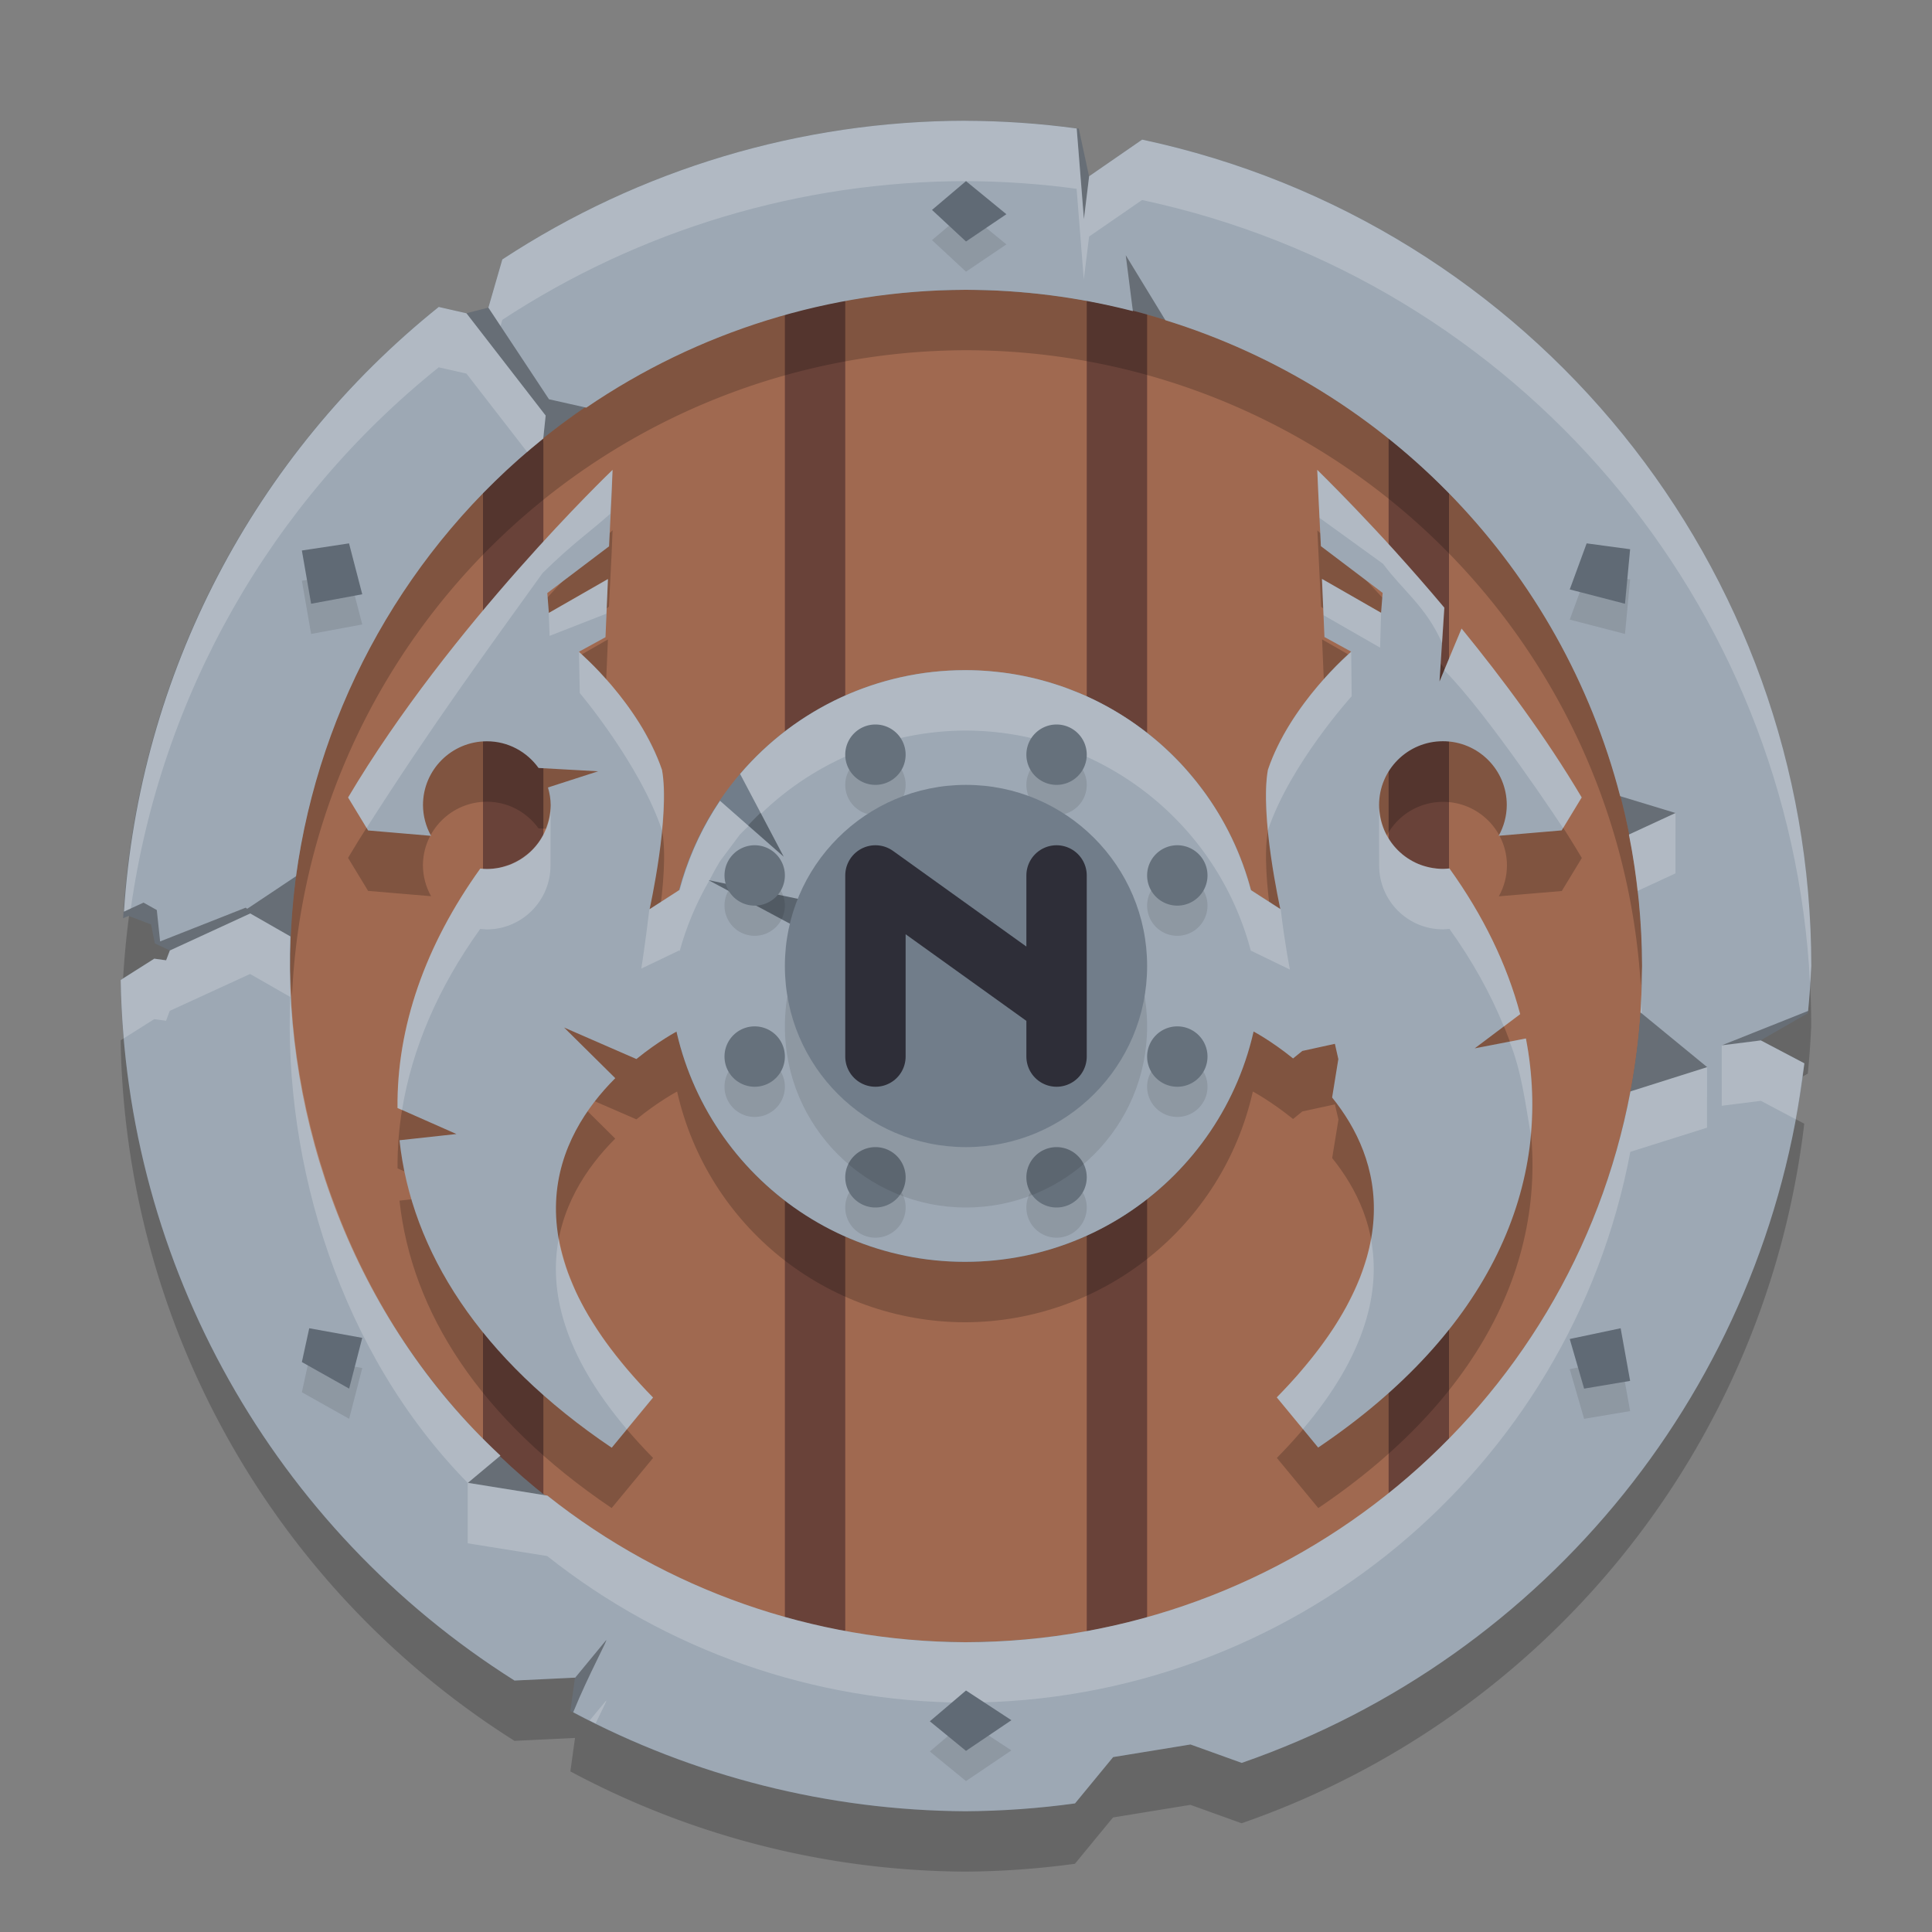 <svg width="32" height="32" version="1.1" xmlns="http://www.w3.org/2000/svg">
 <rect width="100%" height="100%" fill="#808080" stroke="none"/>
 <path d="m15.992 3a14.008 14 0 0 0-7.672 2.297l-0.231 0.798-0.363 0.093-0.46-0.104a14.008 14 0 0 0-5.227 10.124l0.09-0.038 0.373 0.142 0.063 0.314 0.248 0.116-0.062 0.163-0.196-0.027-0.557 0.353a14.008 14 0 0 0 6.523 11.603l1.003-0.048-0.077 0.554a14.008 14 0 0 0 6.543 1.66 14.008 14 0 0 0 1.814-0.13l0.631-0.767 1.282-0.209 0.848 0.305a14.008 14 0 0 0 9.319-11.587l-0.722-0.38 0.781-0.45a14.008 14 0 0 0 0.056-0.782 14.008 14 0 0 0-11.083-13.688l-0.878 0.607-0.17-0.789a14.008 14 0 0 0-1.877-0.13z" style="opacity:.2"/>
 <ellipse cx="16" cy="16" rx="11.2" ry="11.2" style="fill:#a06950"/>
 <path d="m18.5 4.456v23.221zm-5 0.088v22.958zm10 2.707v17.71zm-15 0.094v17.396z" style="fill:none;stroke-linecap:round;stroke-linejoin:round;stroke-width:1;stroke:#694239"/>
 <path d="M 16 4.801 A 11.2 11.2 0 0 0 4.801 16 A 11.2 11.2 0 0 0 4.836 16.5 A 11.2 11.2 0 0 1 16 5.801 A 11.2 11.2 0 0 1 27.176 16.322 A 11.2 11.2 0 0 0 27.199 16 A 11.2 11.2 0 0 0 16 4.801 z " style="opacity:.2"/>
 <path d="m15.992 2c-2.726 0.003-5.393 0.801-7.672 2.297l-0.231 0.798-0.363 0.093-0.46-0.104c-3.1 2.482-4.999 6.161-5.227 10.124l0.09-0.038 0.373 0.142 0.063 0.314 0.248 0.116-0.062 0.163-0.196-0.027-0.557 0.353c0.078 4.719 2.53 9.082 6.523 11.603l1.003-0.048-0.077 0.554c2.013 1.078 4.259 1.648 6.543 1.66 0.607-4e-3 1.213-0.047 1.814-0.13l0.631-0.767 1.282-0.209 0.848 0.305c5.071-1.759 8.69-6.259 9.319-11.587l-0.722-0.38 0.781-0.45c0.026-0.26 0.045-0.521 0.056-0.782-0.001-6.604-4.621-12.309-11.083-13.688l-0.878 0.607-0.17-0.789c-0.622-0.085-1.249-0.129-1.877-0.13zm0 2.8c6.189 4e-7 11.207 5.014 11.207 11.2 0 6.186-5.017 11.2-11.207 11.2-6.189 0-11.187-5.011-11.187-11.197 0-6.186 4.997-11.203 11.187-11.203z" style="fill:#676e76"/>
 <path d="m15.992 2c-2.726 0.003-5.393 0.801-7.672 2.297l-0.231 0.798 1.004 1.518 0.618 0.139c1.851-1.264 4.039-1.944 6.28-1.952 0.935 0.001 1.867 0.12 2.773 0.353l-0.118-0.926 0.657 1.077c3.707 1.147 6.557 4.129 7.532 7.883l0.917 0.279-0.772 0.357c0.143 0.717 0.216 1.446 0.218 2.177 0 0-0.006 0.515-0.026 0.769l1.104 0.906-1.27 0.402c-0.998 5.283-5.634 9.113-11.014 9.123-2.516-0.01-4.955-0.865-6.925-2.428l-1.317-0.212 0.539-0.451c-2.45-2.275-3.605-5.569-3.478-8.598l-0.666-0.381-1.331 0.613-0.062 0.163-0.196-0.027-0.557 0.353c0.078 4.719 2.53 9.082 6.523 11.603l1.003-0.048v0.003l0.509-0.617c0.07-0.084-0.29 0.571-0.54 1.188 2.001 1.064 4.231 1.626 6.498 1.639 0.607-4e-3 1.213-0.047 1.814-0.13l0.631-0.767 1.282-0.209 0.848 0.305c5.071-1.759 8.69-6.259 9.319-11.587l-0.72-0.379-0.648 0.081 1.43-0.57c0.024-0.247 0.042-0.495 0.053-0.744-0.001-6.604-4.621-12.309-11.083-13.688l-0.878 0.607-0.086 0.71-0.12-1.501c-0.61-0.083-1.225-0.125-1.84-0.127zm-8.725 3.084c-3.067 2.459-4.959 6.093-5.213 10.015l0.323-0.149 0.22 0.123 0.055 0.52 1.417-0.559 0.026 0.018 0.808-0.539c0.388-2.841 1.858-5.454 4.095-7.249l0.04-0.381-1.312-1.694z" style="fill:#9da8b4"/>
 <path d="m15.992 2c-2.726 0.003-5.393 0.801-7.672 2.297l-0.23 0.799 0.201 0.303 0.029-0.102c2.279-1.495 4.945-2.294 7.672-2.297 0.615 0.002 1.23 0.044 1.84 0.127l0.119 1.502 0.088-0.711 0.877-0.605c6.228 1.329 10.744 6.675 11.064 12.973 0.006-0.095 0.015-0.19 0.02-0.285-0.001-6.604-4.621-12.309-11.084-13.688l-0.877 0.605-0.088 0.711-0.119-1.502c-0.61-0.083-1.224-0.125-1.84-0.127zm-8.725 3.084c-3.067 2.459-4.96 6.094-5.215 10.016l0.115-0.053c0.497-3.514 2.309-6.726 5.1-8.963l0.459 0.104 1.006 1.299c0.059-0.05 0.206-0.174 0.265-0.223l0.04-0.381-0.857-1.107-0.455-0.588zm19.713 8.739c0.053 0.251 0.107 0.598 0.142 0.934l0.629-0.291 4.4e-4 -1zm-22.17 1.688-0.666-0.381-1.331 0.613-0.062 0.163-0.196-0.027-0.143 0.09-0.414 0.262c0.005 0.324 0.025 0.647 0.053 0.967l0.504-0.318 0.195 0.027 0.062-0.164 1.33-0.611 0.666 0.381c-0.116 2.765 0.826 5.896 2.939 8.048l3.42e-4 1.001 1.316 0.211c1.97 1.563 4.41 2.418 6.926 2.428 5.38-0.01 10.016-3.84 11.014-9.123l1.27-0.4 9.4e-4 -1.001-1.27 0.401c-0.998 5.283-5.634 9.113-11.014 9.123-2.516-0.01-4.956-0.865-6.926-2.428l-1.316-0.211 0.539-0.451c-2.433-2.26-3.587-5.587-3.478-8.598zm22.373 0.942c-0.004 0.139-0.004 0.212-0.012 0.316l0.021 0.018c-0.002-0.112-0.004-0.223-0.01-0.334zm2.676 1.326 0.026-0.167-0.722-0.38-0.646 0.082 4.78e-4 1.001 0.648-0.082 0.576 0.305c0.047-0.25 0.084-0.504 0.117-0.758zm-19.824 10.393-0.268 0.324c0.033 0.016 0.065 0.033 0.098 0.049 0.122-0.251 0.207-0.417 0.17-0.373z" style="fill:#ffffff;opacity:.2"/>
 <path d="M 16,3.5 15.437,3.977 16,4.5 16.669,4.048 Z M 26.28,9.5 26,10.263 26.915,10.5 27,9.597 Z M 5.781,9.5 5,9.618 5.153,10.5 6,10.343 Z M 26.843,22.5 26,22.678 26.238,23.5 27,23.372 Z M 5.122,22.5 5,23.06 5.783,23.5 6,22.659 Z M 16,28.5 15.401,29.01 16,29.5 16.752,28.992 Z" style="opacity:.1"/>
 <path d="M 16,3 15.437,3.477 16,4 16.669,3.548 Z M 26.28,9 26,9.763 26.915,10 27,9.097 Z M 5.781,9 5,9.118 5.153,10 6,9.843 Z M 26.843,22 26,22.178 26.238,23 27,22.872 Z M 5.122,22 5,22.56 5.783,23 6,22.159 Z M 16,28 15.401,28.51 16,29 16.752,28.492 Z" style="fill:#606a75"/>
 <ellipse cx="15.983" cy="16" rx="4.9" ry="4.9" style="fill:#717d8a"/>
 <path d="m10.146 8.783c-0.009 0.008-2.688 2.569-4.381 5.426l0.332 0.547 1.043 0.088c-0.087-0.155-0.134-0.33-0.135-0.508-3.29e-5 -0.584 0.475-1.057 1.059-1.057 0.354-2.1e-5 0.663 0.175 0.855 0.441l0.986 0.055-0.83 0.268c0.027 0.094 0.045 0.19 0.045 0.293-4.998e-4 0.584-0.473 1.057-1.057 1.057-0.036-7.7e-4 -0.072-0.003-0.107-0.008-0.913 1.272-1.385 2.627-1.371 3.967l0.975 0.43-0.943 0.104c0.198 1.835 1.326 3.617 3.514 5.092l0.686-0.83c-2.499-2.544-1.576-4.34-0.627-5.289l-0.848-0.84 1.199 0.521c0.37-0.301 0.672-0.46 0.674-0.461 0.503 2.23 2.481 3.817 4.768 3.822 2.286-0.006 4.265-1.592 4.768-3.822 0.002 0.001 0.299 0.159 0.666 0.455l0.154-0.125 0.539-0.117 0.059 0.252-0.104 0.637c0.813 1.008 1.323 2.688-0.916 4.967l0.686 0.83c2.853-1.924 3.909-4.37 3.441-6.775l-0.848 0.164 0.752-0.566c-0.218-0.821-0.611-1.633-1.172-2.414-0.036 0.004-0.072 7e-3 -0.107 0.008-0.584 3.4e-5 -1.056-0.473-1.057-1.057-3.3e-5 -0.584 0.473-1.057 1.057-1.057 0.584-3.4e-5 1.059 0.473 1.059 1.057-0.001 0.178-0.048 0.352-0.135 0.508l1.043-0.088 0.332-0.547c-0.595-1.004-1.311-1.964-1.99-2.797l-0.365 0.877 0.08-1.223c-1.134-1.35-2.1-2.278-2.105-2.283l0.018 0.371 0.043 0.893 1.023 0.773-0.027 0.33-0.979-0.561 0.041 0.963 0.441 0.24s-1.011 0.864-1.377 1.957c-0.141 0.749 0.205 2.307 0.205 2.307l-0.49-0.312c-0.569-2.148-2.513-3.644-4.734-3.645-1.433 5.83e-4 -2.794 0.629-3.725 1.719l-0.332 0.445c-0.306 0.458-0.532 0.963-0.67 1.496v-0.021l-0.496 0.318s0.346-1.558 0.205-2.307c-0.366-1.093-1.379-1.957-1.379-1.957l0.441-0.242 0.041-0.961-0.979 0.561-0.025-0.33 1.021-0.773 0.045-0.893zm1.588 6.795 1.92 0.4-0.842 0.219z" style="opacity:.2"/>
 <path d="m15.983 11.1c-1.433 7e-4 -2.794 0.629-3.724 1.719l0.722 1.371-1.055-0.926c-0.547 0.808-0.84 1.76-0.842 2.736 0 2.706 2.194 4.9 4.9 4.9 2.706 0 4.9-2.194 4.9-4.9s-2.194-4.9-4.9-4.9zm-4.248 3.478 1.919 0.401-0.322 0.453z" style="fill:#9da8b4"/>
 <path d="m10.146 7.783c-0.009 0.008-2.687 2.569-4.38 5.426l0.331 0.546 1.043 0.089c-0.087-0.155-0.133-0.331-0.134-0.509-3.29e-5 -0.584 0.474-1.057 1.058-1.057 0.354-2.1e-5 0.664 0.175 0.856 0.442l0.987 0.055-0.831 0.268c0.027 0.094 0.045 0.19 0.045 0.293-4.998e-4 0.584-0.473 1.057-1.057 1.057-0.036-7.7e-4 -0.072-0.002-0.108-0.007-0.913 1.272-1.385 2.626-1.371 3.966l0.975 0.431-0.943 0.103c0.198 1.835 1.327 3.618 3.515 5.093l0.685-0.831c-2.499-2.544-1.576-4.341-0.626-5.29l-0.848-0.839 1.198 0.522c0.372-0.302 0.677-0.461 0.677-0.461l0.038-2.341-0.496 0.319s0.346-1.558 0.205-2.306c-0.366-1.093-1.378-1.956-1.378-1.956l0.442-0.242 0.041-0.963-0.979 0.561-0.026-0.329 1.023-0.774 0.044-0.891zm11.672 0 0.016 0.372 0.044 0.891 1.023 0.774-0.026 0.329-0.979-0.561 0.041 0.963 0.442 0.242s-1.012 0.863-1.378 1.956c-0.141 0.749 0.205 2.306 0.205 2.306l-0.496-0.319 0.038 2.341s0.301 0.156 0.669 0.454l0.154-0.124 0.539-0.118 0.057 0.253-0.103 0.636c0.813 1.008 1.323 2.688-0.916 4.967l0.685 0.831c2.853-1.924 3.909-4.371 3.441-6.776l-0.848 0.164 0.753-0.567c-0.218-0.821-0.611-1.632-1.172-2.413-0.036 0.004-0.072 6e-3 -0.108 0.007-0.584 3.4e-5 -1.056-0.473-1.057-1.057-3.3e-5 -0.584 0.473-1.057 1.057-1.057 0.584-3.4e-5 1.058 0.473 1.058 1.057-0.001 0.178-0.047 0.353-0.134 0.509l1.043-0.089 0.331-0.546c-0.595-1.004-1.31-1.965-1.989-2.797l-0.365 0.876 0.079-1.222c-1.134-1.35-2.1-2.278-2.105-2.283z" style="fill:#9da8b4"/>
 <path d="m10.146 7.783c-0.009 0.008-2.688 2.569-4.381 5.426l0.307 0.504c1.08-1.693 1.996-2.944 2.916-4.223 0.524-0.513 0.78-0.675 1.119-0.98zm11.672 0 0.018 0.371 0.02 0.424 1.051 0.76c0.338 0.453 0.715 0.713 0.979 1.314l0.039-0.586c-0.27-0.322-0.529-0.616-0.77-0.883-0.013-0.014-0.024-0.029-0.037-0.043-0.033-0.037-0.056-0.06-0.088-0.096-0.089-0.098-0.164-0.175-0.246-0.264-0.317-0.337-0.64-0.669-0.965-0.998zm-11.75 1.807-0.979 0.561 0.014 0.381 0.939-0.367zm11.828 0 0.027 0.6 0.936 0.537 0.016-0.576zm2.312 0.822s-0.2 0.471-0.287 0.689c0.733 0.736 1.969 2.615 1.969 2.615l0.309-0.508c-0.595-1.004-1.311-1.964-1.99-2.797zm-14.619 0.385 0.014 0.682s0.995 1.178 1.361 2.271c0.017-0.171 0.026-0.342 0.029-0.504 3.53e-4 -0.027 1.71e-4 -0.054 0-0.08-8.8e-5 -0.051 3.23e-4 -0.1-2e-3 -0.148-5e-3 -0.095-0.012-0.188-0.027-0.268-0.078-0.217-0.174-0.416-0.277-0.602-0.017-0.03-0.033-0.062-0.051-0.092-0.036-0.061-0.074-0.118-0.111-0.176-0.041-0.061-0.081-0.122-0.123-0.18-0.024-0.033-0.048-0.066-0.072-0.098-0.048-0.064-0.095-0.124-0.143-0.182-0.024-0.029-0.048-0.06-0.072-0.088-0.041-0.047-0.079-0.089-0.117-0.131-0.024-0.026-0.049-0.055-0.072-0.08-0.007-0.007-0.011-0.011-0.018-0.018-0.083-0.087-0.154-0.152-0.225-0.221-0.038-0.035-0.092-0.086-0.094-0.088zm12.791 2e-3c-0.175 0.157-0.336 0.32-0.482 0.484-0.063 0.071-0.122 0.143-0.18 0.215-0.015 0.019-0.03 0.038-0.045 0.057-0.048 0.062-0.093 0.124-0.137 0.186-0.027 0.038-0.054 0.076-0.08 0.115-0.039 0.058-0.077 0.117-0.111 0.174-4.55e-4 7.7e-4 -0.002 0.001-2e-3 2e-3 -0.053 0.087-0.103 0.178-0.15 0.271-0.035 0.069-0.068 0.137-0.098 0.205-2e-3 0.004-0.004 0.009-0.006 0.014-0.033 0.078-0.063 0.154-0.088 0.229-0.015 0.08-0.022 0.172-0.027 0.268-0.002 0.048-0.002 0.098-2e-3 0.148-1.71e-4 0.026-3.53e-4 0.053 0 0.08 0.003 0.162 0.013 0.333 0.029 0.504 0.366-1.093 1.387-2.219 1.387-2.219zm-6.398 0.301c-0.179 8.8e-5 -0.357 0.01-0.533 0.029-0.176 0.019-0.35 0.048-0.521 0.086-6.22e-4 1.38e-4 -0.001-1.37e-4 -2e-3 0-1.03 0.228-1.971 0.787-2.668 1.604l0.348 0.658c0.907-0.876 2.116-1.37 3.377-1.377 2.222 7.7e-4 4.165 1.497 4.734 3.645l0.648 0.314s-0.082-0.406-0.152-0.994l-0.492-0.318-0.004-2e-3c-0.107-0.403-0.261-0.783-0.457-1.135-0.13-0.233-0.279-0.452-0.443-0.658-9.1e-4 -0.001-0.001-0.003-2e-3 -0.004-0.009-0.011-0.019-0.021-0.027-0.031-0.074-0.091-0.15-0.182-0.23-0.268-6.28e-4 -6.69e-4 -0.001-0.001-2e-3 -2e-3 -0.004-4e-3 -0.008-0.008-0.012-0.012-0.087-0.092-0.178-0.181-0.271-0.266-0.001-0.001-0.003-0.003-0.004-0.004-0.096-0.087-0.196-0.169-0.299-0.248-0.104-0.08-0.212-0.157-0.322-0.229-0.213-0.138-0.437-0.261-0.67-0.365-0.003-0.001-0.005-0.003-0.008-0.004-0.068-0.03-0.139-0.055-0.209-0.082-0.052-0.02-0.103-0.044-0.156-0.062-0.008-0.003-0.016-0.005-0.023-0.008-0.022-0.008-0.046-0.014-0.068-0.021-0.104-0.034-0.21-0.066-0.316-0.094-0.13-0.033-0.261-0.061-0.395-0.084s-0.27-0.039-0.406-0.051c-0.136-0.012-0.273-0.018-0.412-0.018zm-4.057 2.164c-0.306 0.458-0.532 0.963-0.67 1.496v-0.021l-2e-3 2e-3 -0.084 0.055-0.414 0.268c-0.07 0.589-0.133 0.979-0.133 0.979l0.633-0.303v0.021c0.112-0.411 0.278-0.806 0.492-1.174l-0.014-0.008 0.016 0.004c0.055-0.108 0.113-0.214 0.176-0.318l0.332-0.445c0.046-0.047 0.093-0.093 0.141-0.139zm-2.805 0.092c-0.003 0.057-0.009 0.11-0.018 0.162-0.004 0.021-0.009 0.042-0.014 0.062-0.006 0.026-0.016 0.049-0.023 0.074-0.014 0.044-0.028 0.088-0.047 0.129-0.015 0.033-0.033 0.063-0.051 0.094-0.017 0.028-0.033 0.056-0.053 0.082-0.024 0.034-0.051 0.064-0.078 0.094-0.017 0.018-0.035 0.036-0.053 0.053-0.029 0.027-0.06 0.051-0.092 0.074-0.027 0.02-0.053 0.039-0.082 0.057-0.02 0.012-0.04 0.023-0.061 0.033-0.041 0.021-0.081 0.041-0.125 0.057-0.018 0.006-0.035 0.01-0.053 0.016-0.041 0.013-0.082 0.026-0.125 0.033-0.062 0.011-0.124 0.018-0.184 0.018-0.036-7.7e-4 -0.072-0.003-0.107-0.008-0.913 1.272-1.385 2.627-1.371 3.967l0.076 0.033c0.165-1.019 0.601-2.034 1.295-3 0.036 0.004 0.072 7e-3 0.107 0.008 0.584 3.3e-5 1.056-0.473 1.057-1.057zm13.723 0c-0.004 0.514-2.5e-5 0.514 0 0.98 5e-4 0.584 0.473 1.057 1.057 1.057 0.036-8.4e-4 0.072-0.003 0.107-0.008 0.378 0.527 0.679 1.069 0.902 1.617l0.27-0.203c-0.218-0.821-0.611-1.633-1.172-2.414-0.036 0.004-0.072 7e-3 -0.107 0.008-0.055 4e-6 -0.115-0.007-0.176-0.018-0.035-0.006-0.068-0.014-0.102-0.023-0.029-0.008-0.057-0.015-0.086-0.025-0.031-0.011-0.061-0.023-0.09-0.037-0.036-0.017-0.07-0.037-0.105-0.059-0.016-0.01-0.033-0.02-0.049-0.031-0.042-0.029-0.082-0.063-0.121-0.1-0.009-0.009-0.018-0.018-0.027-0.027-0.033-0.033-0.063-0.07-0.092-0.109-0.018-0.025-0.035-0.05-0.051-0.076-0.021-0.036-0.043-0.071-0.061-0.111-0.006-0.012-0.01-0.025-0.016-0.037-0.006-0.014-0.01-0.03-0.016-0.045-0.01-0.029-0.019-0.057-0.027-0.088-0.009-0.035-0.018-0.071-0.023-0.107-2.14e-4 -0.001 2.1e-4 -0.003 0-0.004-0.007-0.045-0.013-0.09-0.016-0.139zm-15.707 0.48c-0.001 0.003-0.003 0.005-0.004 0.008h0.008c-0.001-0.003-0.003-0.005-0.004-0.008zm17.691 0c-0.001 0.003-0.002 0.005-0.004 0.008h0.008c-0.001-0.003-0.003-0.005-0.004-0.008zm0.447 3.365-0.27 0.053c0.199 0.496 0.259 1.015 0.35 1.533 0.012-0.132 0.019-0.264 0.021-0.396 0.003-0.131 5.25e-4 -0.262-0.006-0.393-6.8e-5 -0.001 7e-5 -0.003 0-0.004-3.86e-4 -0.008-0.002-0.016-2e-3 -0.023-0.006-0.121-0.017-0.242-0.031-0.363-3.91e-4 -0.003 3.95e-4 -0.007 0-0.01-0.016-0.132-0.037-0.264-0.062-0.396zm-16.02 3.316c-0.161 0.845 0.062 1.9 1.127 3.154l0.434-0.525c-0.142-0.145-0.27-0.288-0.391-0.428-0.037-0.042-0.071-0.083-0.105-0.125-0.079-0.096-0.153-0.19-0.223-0.283-0.039-0.052-0.077-0.104-0.113-0.156-0.063-0.091-0.121-0.181-0.176-0.27-0.024-0.038-0.05-0.077-0.072-0.115-0.073-0.125-0.137-0.247-0.193-0.367-0.022-0.048-0.039-0.094-0.059-0.141-0.027-0.065-0.055-0.13-0.078-0.193-0.025-0.07-0.046-0.139-0.066-0.207-0.011-0.038-0.022-0.076-0.031-0.113-0.019-0.074-0.038-0.148-0.051-0.221-5.732e-4 -0.003-0.001-0.007-0.002-0.01zm13.453 0.01c-0.017 0.095-0.039 0.191-0.066 0.289-5.67e-4 2e-3 -0.001 0.004-2e-3 0.006-0.011 0.038-0.025 0.077-0.037 0.115-0.023 0.071-0.046 0.142-0.074 0.215-0.019 0.048-0.041 0.098-0.062 0.146-0.028 0.064-0.058 0.127-0.09 0.191-0.022 0.044-0.044 0.09-0.068 0.135-0.042 0.077-0.087 0.155-0.135 0.234-0.026 0.042-0.051 0.085-0.078 0.127-0.06 0.092-0.126 0.185-0.195 0.279-0.02 0.027-0.038 0.053-0.059 0.08-0.069 0.092-0.144 0.185-0.223 0.279-0.038 0.046-0.075 0.09-0.115 0.137-0.006 0.006-0.01 0.013-0.016 0.02-0.106 0.121-0.218 0.241-0.34 0.365l0.434 0.525c1.059-1.248 1.285-2.301 1.127-3.145z" style="fill:#fefefe;opacity:.2"/>
 <path d="m14.5 12.5a0.5 0.5 0 0 0-0.5 0.5 0.5 0.5 0 0 0 0.5 0.5 0.5 0.5 0 0 0 0.5-0.5 0.5 0.5 0 0 0-0.5-0.5zm3 0a0.5 0.5 0 0 0-0.5 0.5 0.5 0.5 0 0 0 0.5 0.5 0.5 0.5 0 0 0 0.5-0.5 0.5 0.5 0 0 0-0.5-0.5zm-5 2a0.5 0.5 0 0 0-0.5 0.5 0.5 0.5 0 0 0 0.5 0.5 0.5 0.5 0 0 0 0.5-0.5 0.5 0.5 0 0 0-0.5-0.5zm7 0a0.5 0.5 0 0 0-0.5 0.5 0.5 0.5 0 0 0 0.5 0.5 0.5 0.5 0 0 0 0.5-0.5 0.5 0.5 0 0 0-0.5-0.5zm-7 3a0.5 0.5 0 0 0-0.5 0.5 0.5 0.5 0 0 0 0.5 0.5 0.5 0.5 0 0 0 0.5-0.5 0.5 0.5 0 0 0-0.5-0.5zm7 0a0.5 0.5 0 0 0-0.5 0.5 0.5 0.5 0 0 0 0.5 0.5 0.5 0.5 0 0 0 0.5-0.5 0.5 0.5 0 0 0-0.5-0.5zm-5 2a0.5 0.5 0 0 0-0.5 0.5 0.5 0.5 0 0 0 0.5 0.5 0.5 0.5 0 0 0 0.5-0.5 0.5 0.5 0 0 0-0.5-0.5zm3 0a0.5 0.5 0 0 0-0.5 0.5 0.5 0.5 0 0 0 0.5 0.5 0.5 0.5 0 0 0 0.5-0.5 0.5 0.5 0 0 0-0.5-0.5z" style="opacity:.1"/>
 <path d="m14.5 12a0.5 0.5 0 0 0-0.5 0.5 0.5 0.5 0 0 0 0.5 0.5 0.5 0.5 0 0 0 0.5-0.5 0.5 0.5 0 0 0-0.5-0.5zm3 0a0.5 0.5 0 0 0-0.5 0.5 0.5 0.5 0 0 0 0.5 0.5 0.5 0.5 0 0 0 0.5-0.5 0.5 0.5 0 0 0-0.5-0.5zm-5 2a0.5 0.5 0 0 0-0.5 0.5 0.5 0.5 0 0 0 0.5 0.5 0.5 0.5 0 0 0 0.5-0.5 0.5 0.5 0 0 0-0.5-0.5zm7 0a0.5 0.5 0 0 0-0.5 0.5 0.5 0.5 0 0 0 0.5 0.5 0.5 0.5 0 0 0 0.5-0.5 0.5 0.5 0 0 0-0.5-0.5zm-7 3a0.5 0.5 0 0 0-0.5 0.5 0.5 0.5 0 0 0 0.5 0.5 0.5 0.5 0 0 0 0.5-0.5 0.5 0.5 0 0 0-0.5-0.5zm7 0a0.5 0.5 0 0 0-0.5 0.5 0.5 0.5 0 0 0 0.5 0.5 0.5 0.5 0 0 0 0.5-0.5 0.5 0.5 0 0 0-0.5-0.5zm-5 2a0.5 0.5 0 0 0-0.5 0.5 0.5 0.5 0 0 0 0.5 0.5 0.5 0.5 0 0 0 0.5-0.5 0.5 0.5 0 0 0-0.5-0.5zm3 0a0.5 0.5 0 0 0-0.5 0.5 0.5 0.5 0 0 0 0.5 0.5 0.5 0.5 0 0 0 0.5-0.5 0.5 0.5 0 0 0-0.5-0.5z" style="fill:#66717c"/>
 <circle cx="16" cy="17" r="3" style="opacity:.1"/>
 <circle cx="16" cy="16" r="3" style="fill:#717d8a"/>
 <path d="m14.5 17.5v-3l3 2.152v-2.152 3" style="fill:none;stroke-linecap:round;stroke-linejoin:round;stroke-width:1;stroke:#2e2e38"/>
</svg>
